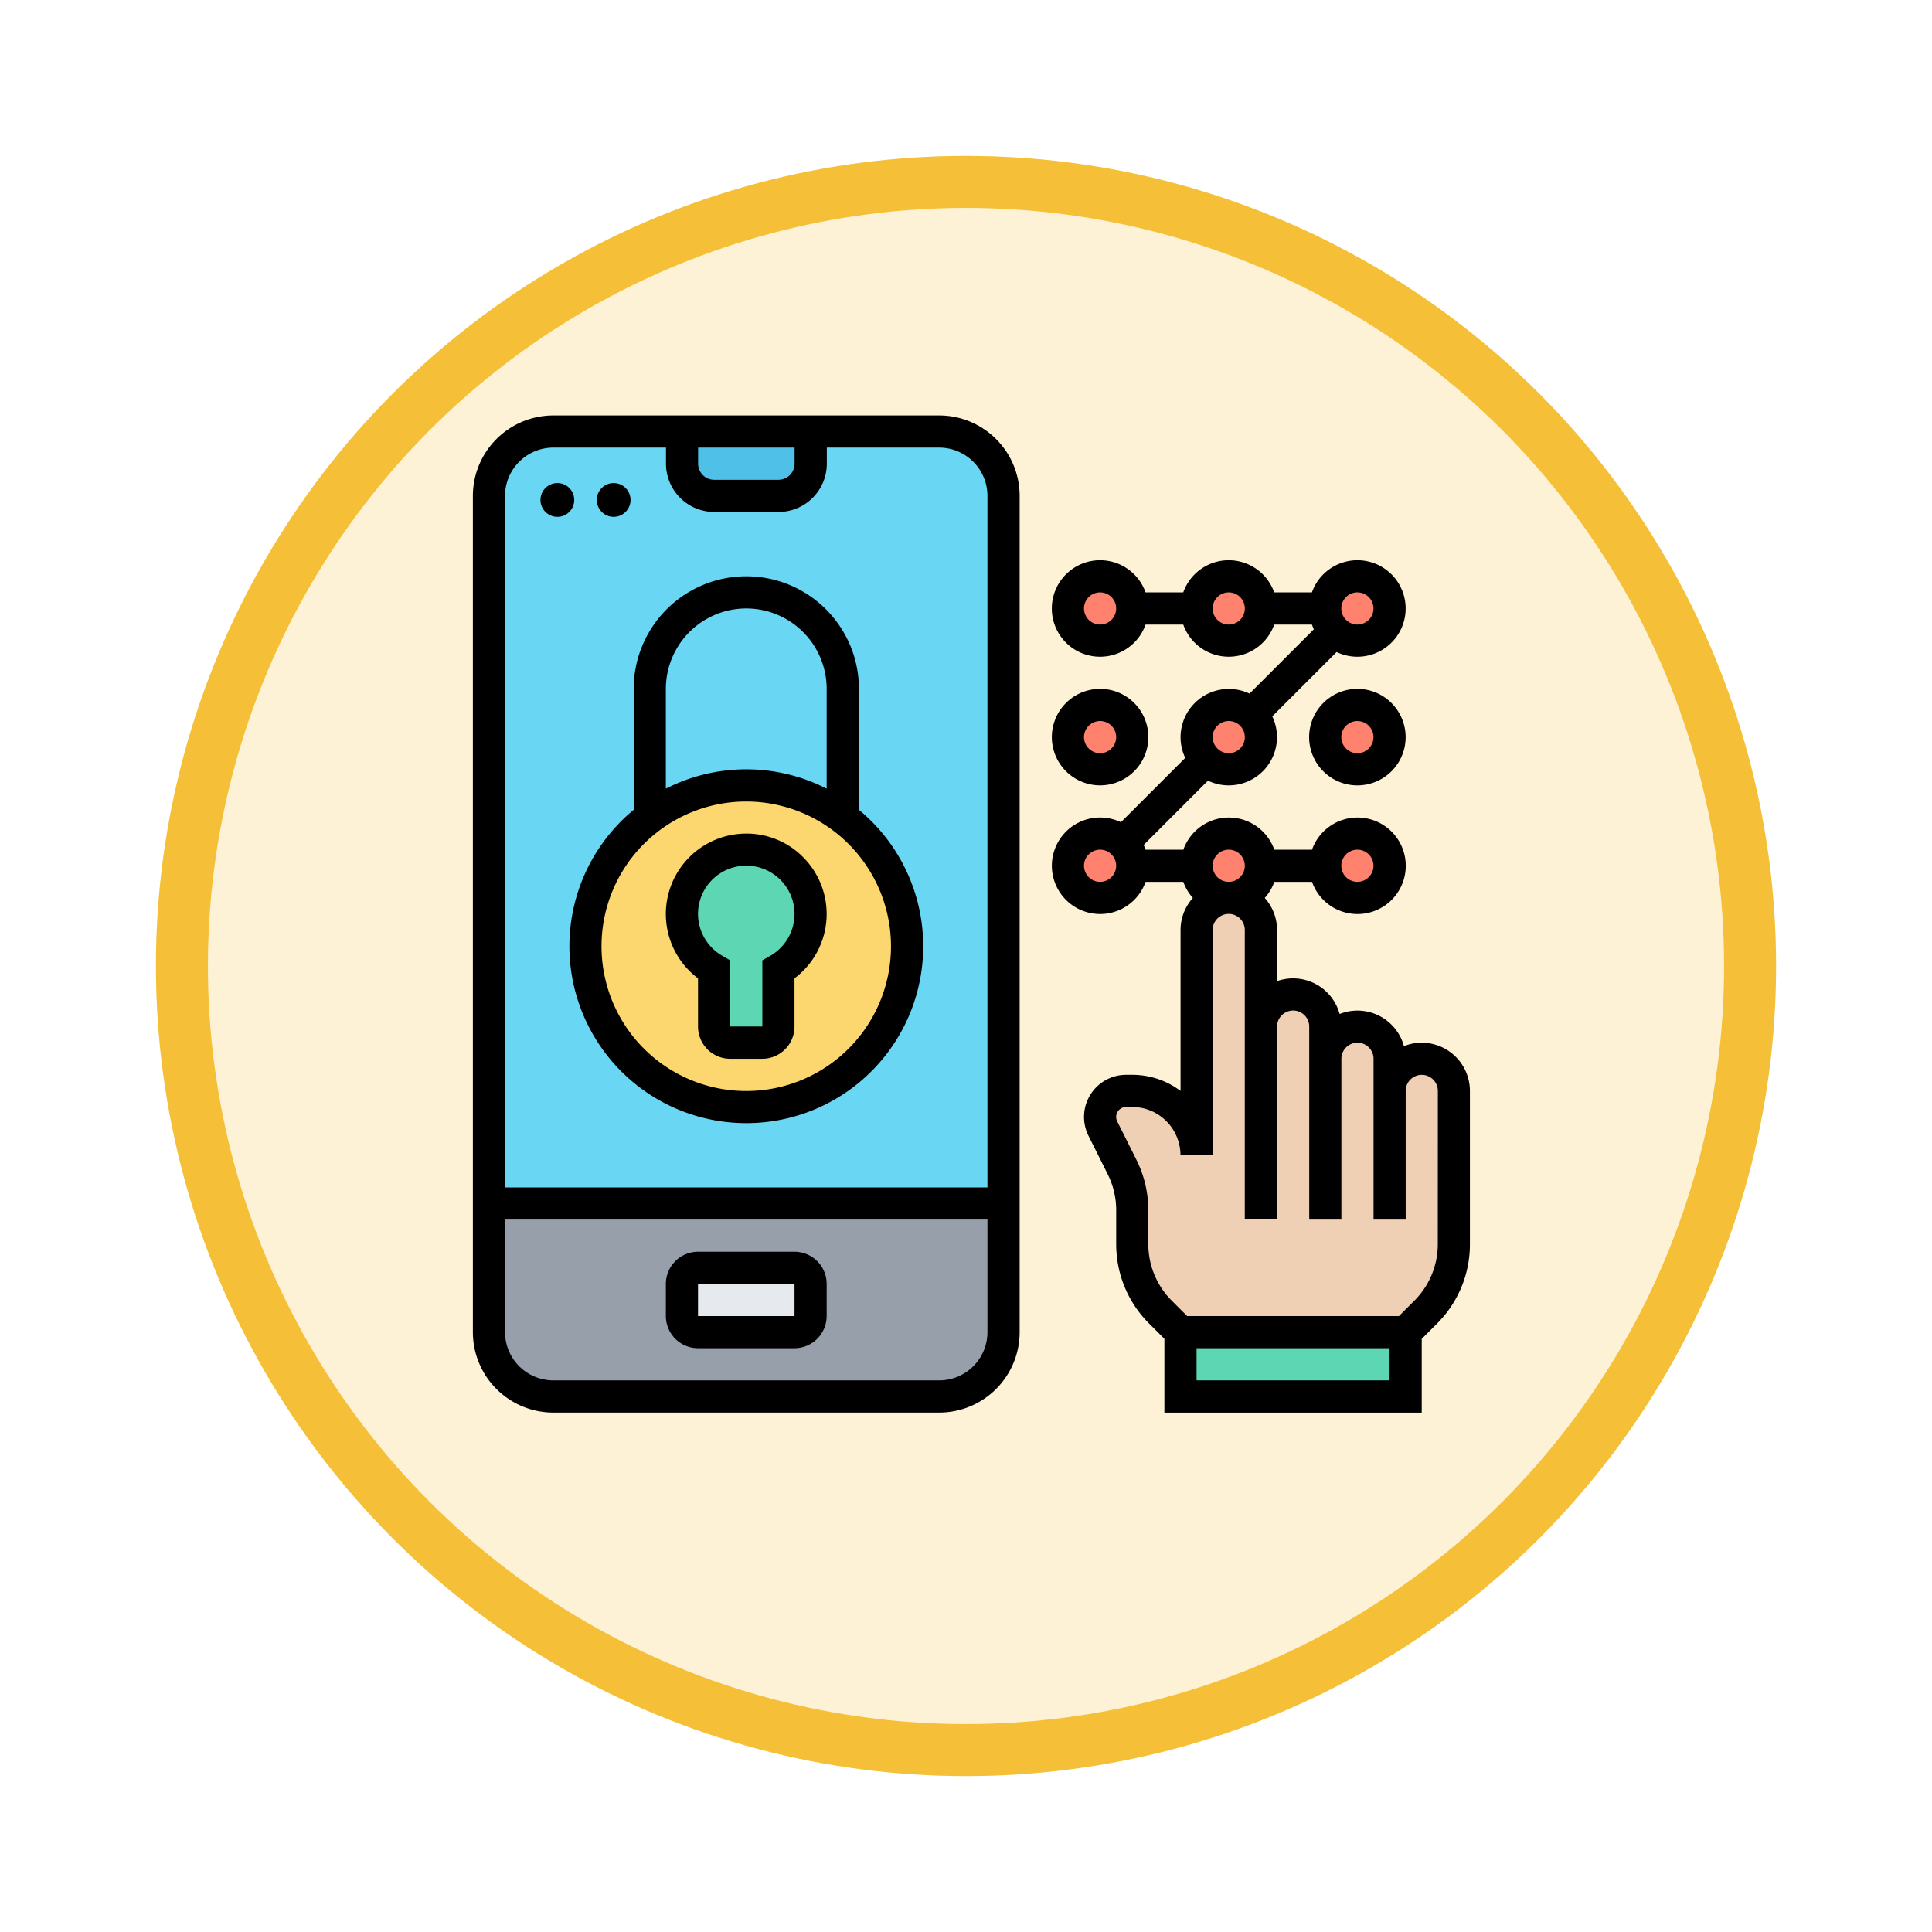 <svg xmlns="http://www.w3.org/2000/svg" xmlns:xlink="http://www.w3.org/1999/xlink" width="111.51" height="111.51" viewBox="0 0 111.51 111.51">
  <defs>
    <filter id="Ellipse_11513" x="0" y="0" width="111.51" height="111.51" filterUnits="userSpaceOnUse">
      <feOffset dy="3" input="SourceAlpha"/>
      <feGaussianBlur stdDeviation="3" result="blur"/>
      <feFlood flood-opacity="0.161"/>
      <feComposite operator="in" in2="blur"/>
      <feComposite in="SourceGraphic"/>
    </filter>
  </defs>
  <g id="Group_1146579" data-name="Group 1146579" transform="translate(-1163.025 -1669.245)">
    <g id="Group_1144092" data-name="Group 1144092" transform="translate(1172.025 1675.245)">
      <g id="Group_1143593" data-name="Group 1143593" transform="translate(0 0)">
        <g id="Group_1143497" data-name="Group 1143497" transform="translate(0 0)">
          <g transform="matrix(1, 0, 0, 1, -9, -6)" filter="url(#Ellipse_11513)">
            <g id="Ellipse_11513-2" data-name="Ellipse 11513" transform="translate(9 6)" fill="#fdf2d5" stroke="#f5c038" stroke-width="3">
              <circle cx="46.755" cy="46.755" r="46.755" stroke="none"/>
              <circle cx="46.755" cy="46.755" r="45.255" fill="none"/>
            </g>
          </g>
        </g>
      </g>
    </g>
    <g id="seguridad-movil" transform="translate(1190.318 1693.225)">
      <g id="Group_1145774" data-name="Group 1145774" transform="translate(0.928 0.928)">
        <g id="Group_1145757" data-name="Group 1145757" transform="translate(0 44.554)">
          <path id="Path_982004" data-name="Path 982004" d="M37.7,392v7.426a3.713,3.713,0,0,1-3.713,3.713H11.713A3.713,3.713,0,0,1,8,399.426V392Z" transform="translate(-8 -392)" fill="#969faa"/>
        </g>
        <g id="Group_1145758" data-name="Group 1145758">
          <path id="Path_982005" data-name="Path 982005" d="M37.7,11.713V52.554H8V11.713A3.713,3.713,0,0,1,11.713,8h7.426V9.856A1.856,1.856,0,0,0,21,11.713h3.713a1.856,1.856,0,0,0,1.856-1.856V8H33.99A3.713,3.713,0,0,1,37.7,11.713Z" transform="translate(-8 -8)" fill="#69d6f4"/>
        </g>
        <g id="Group_1145759" data-name="Group 1145759" transform="translate(48.481 23.126)">
          <ellipse id="Ellipse_11649" data-name="Ellipse 11649" cx="1.625" cy="1.95" rx="1.625" ry="1.95" transform="translate(0 0)" fill="#ff826e"/>
        </g>
        <g id="Group_1145760" data-name="Group 1145760" transform="translate(40.679 23.126)">
          <circle id="Ellipse_11650" data-name="Ellipse 11650" cx="1.95" cy="1.95" r="1.95" transform="translate(0 0)" fill="#ff826e"/>
        </g>
        <g id="Group_1145761" data-name="Group 1145761" transform="translate(40.842 15.78)">
          <path id="Path_982006" data-name="Path 982006" d="M360.543,147.17a1.857,1.857,0,1,1,1.313.543A1.855,1.855,0,0,1,360.543,147.17Z" transform="translate(-360 -144)" fill="#ff826e"/>
        </g>
        <g id="Group_1145762" data-name="Group 1145762" transform="translate(48.481 15.975)">
          <circle id="Ellipse_11651" data-name="Ellipse 11651" cx="1.625" cy="1.625" r="1.625" transform="translate(0 0)" fill="#ff826e"/>
        </g>
        <g id="Group_1145763" data-name="Group 1145763" transform="translate(48.267 8.354)">
          <path id="Path_982007" data-name="Path 982007" d="M424.543,83.17a1.857,1.857,0,1,1,1.313.543A1.855,1.855,0,0,1,424.543,83.17Z" transform="translate(-424 -80)" fill="#ff826e"/>
        </g>
        <g id="Group_1145764" data-name="Group 1145764" transform="translate(40.679 8.173)">
          <circle id="Ellipse_11652" data-name="Ellipse 11652" cx="1.95" cy="1.95" r="1.95" transform="translate(0 0)" fill="#ff826e"/>
        </g>
        <g id="Group_1145765" data-name="Group 1145765" transform="translate(33.528 8.173)">
          <circle id="Ellipse_11653" data-name="Ellipse 11653" cx="1.95" cy="1.95" r="1.95" transform="translate(0 0)" fill="#ff826e"/>
        </g>
        <g id="Group_1145766" data-name="Group 1145766" transform="translate(33.528 15.975)">
          <ellipse id="Ellipse_11654" data-name="Ellipse 11654" cx="1.95" cy="1.625" rx="1.95" ry="1.625" transform="translate(0 0)" fill="#ff826e"/>
        </g>
        <g id="Group_1145767" data-name="Group 1145767" transform="translate(33.416 23.205)">
          <path id="Path_982008" data-name="Path 982008" d="M299.17,208.543a1.858,1.858,0,1,1-1.313-.543A1.855,1.855,0,0,1,299.17,208.543Z" transform="translate(-296 -208)" fill="#ff826e"/>
        </g>
        <g id="Group_1145768" data-name="Group 1145768" transform="translate(39.913 51.98)">
          <path id="Path_982009" data-name="Path 982009" d="M352,456h13v3.713H352Z" transform="translate(-352 -456)" fill="#5cd6b3"/>
        </g>
        <g id="Group_1145769" data-name="Group 1145769" transform="translate(35.272 26.918)">
          <path id="Path_982010" data-name="Path 982010" d="M328.708,251.139a1.856,1.856,0,1,1,3.713,0v8.832a5.57,5.57,0,0,1-1.631,3.938l-1.153,1.153h-13l-1.153-1.153a5.57,5.57,0,0,1-1.631-3.938v-1.948a5.554,5.554,0,0,0-.588-2.49l-1.109-2.221a1.5,1.5,0,0,1,1.342-2.173h.355a3.712,3.712,0,0,1,3.713,3.713v-13a1.856,1.856,0,0,1,3.713,0v5.569a1.856,1.856,0,1,1,3.713,0v1.856a1.856,1.856,0,1,1,3.713,0Z" transform="translate(-312 -240)" fill="#f0d0b4"/>
        </g>
        <g id="Group_1145770" data-name="Group 1145770" transform="translate(11.139 48.267)">
          <path id="Path_982011" data-name="Path 982011" d="M111.426,424.928v1.856a.928.928,0,0,1-.928.928h-5.569a.928.928,0,0,1-.928-.928v-1.856a.928.928,0,0,1,.928-.928H110.5A.928.928,0,0,1,111.426,424.928Z" transform="translate(-104 -424)" fill="#e6e9ed"/>
        </g>
        <g id="Group_1145771" data-name="Group 1145771" transform="translate(5.569 20.421)">
          <path id="Path_982012" data-name="Path 982012" d="M65.282,184A9.282,9.282,0,1,1,56,193.282,9.283,9.283,0,0,1,65.282,184Z" transform="translate(-56 -184)" fill="#fcd770"/>
        </g>
        <g id="Group_1145772" data-name="Group 1145772" transform="translate(11.139 24.134)">
          <path id="Path_982013" data-name="Path 982013" d="M111.429,219.714a3.713,3.713,0,0,1-1.856,3.215v3.282a.928.928,0,0,1-.928.928h-1.856a.928.928,0,0,1-.928-.928v-3.282a3.713,3.713,0,1,1,5.569-3.215Z" transform="translate(-104.004 -216.002)" fill="#5cd6b3"/>
        </g>
        <g id="Group_1145773" data-name="Group 1145773" transform="translate(11.139)">
          <path id="Path_982014" data-name="Path 982014" d="M111.426,8V9.856a1.856,1.856,0,0,1-1.856,1.856h-3.713A1.856,1.856,0,0,1,104,9.856V8Z" transform="translate(-104 -8)" fill="#4fc1e9"/>
        </g>
      </g>
      <g id="Group_1145775" data-name="Group 1145775">
        <path id="Path_982015" data-name="Path 982015" d="M309.349,99.847a2.768,2.768,0,0,0-1.026.2,2.782,2.782,0,0,0-3.713-1.856A2.783,2.783,0,0,0,301,96.293V93.349a2.773,2.773,0,0,0-.711-1.856,2.786,2.786,0,0,0,.552-.928h2.176a2.785,2.785,0,1,0,0-1.856h-2.176a2.784,2.784,0,0,0-5.25,0H293.41a2.789,2.789,0,0,0-.112-.272l3.713-3.713a2.784,2.784,0,0,0,3.712-3.712l3.713-3.713a2.785,2.785,0,1,0-1.425-3.441h-2.176a2.784,2.784,0,0,0-5.25,0H293.41a2.785,2.785,0,1,0,0,1.856h2.176a2.784,2.784,0,0,0,5.25,0h2.176a2.789,2.789,0,0,0,.112.272L299.41,79.7A2.784,2.784,0,0,0,295.7,83.41l-3.713,3.713a2.785,2.785,0,1,0,1.425,3.441h2.176a2.787,2.787,0,0,0,.552.928,2.773,2.773,0,0,0-.711,1.856v9.284a4.618,4.618,0,0,0-2.785-.93h-.355a2.43,2.43,0,0,0-2.174,3.517l1.11,2.22a4.665,4.665,0,0,1,.49,2.076v1.948a6.456,6.456,0,0,0,1.9,4.595l.882.882V121.2h14.852v-4.257l.882-.882a6.455,6.455,0,0,0,1.9-4.594v-8.832A2.788,2.788,0,0,0,309.349,99.847Zm-3.713-11.139a.928.928,0,1,1-.928.928A.929.929,0,0,1,305.636,88.708Zm-7.426,0a.928.928,0,1,1-.928.928A.929.929,0,0,1,298.21,88.708Zm7.426-14.851a.928.928,0,1,1-.928.928A.929.929,0,0,1,305.636,73.856Zm-14.851,1.856a.928.928,0,1,1,.928-.928A.929.929,0,0,1,290.785,75.713Zm7.426,0a.928.928,0,1,1,.928-.928A.929.929,0,0,1,298.21,75.713Zm0,5.569a.928.928,0,1,1-.928.928A.929.929,0,0,1,298.21,81.282Zm-7.426,9.282a.928.928,0,1,1,.928-.928A.929.929,0,0,1,290.785,90.564Zm5.569,28.775v-1.856h11.139v1.856Zm13.923-7.876a4.611,4.611,0,0,1-1.359,3.282l-.882.881H295.81l-.882-.882a4.611,4.611,0,0,1-1.359-3.282v-1.948a6.531,6.531,0,0,0-.686-2.906l-1.11-2.22a.574.574,0,0,1,.513-.83h.354a2.788,2.788,0,0,1,2.785,2.785h1.856v-13a.928.928,0,1,1,1.856,0v16.708H301V98.918a.928.928,0,1,1,1.856,0v11.139h1.856v-9.282a.928.928,0,1,1,1.856,0v9.282h1.856v-7.426a.928.928,0,0,1,1.856,0Z" transform="translate(-254.584 -63.646)"/>
        <path id="Path_982016" data-name="Path 982016" d="M418.785,136a2.785,2.785,0,1,0,2.785,2.785A2.788,2.788,0,0,0,418.785,136Zm0,3.713a.928.928,0,1,1,.928-.928A.929.929,0,0,1,418.785,139.713Z" transform="translate(-367.733 -120.22)"/>
        <path id="Path_982017" data-name="Path 982017" d="M290.785,141.569A2.785,2.785,0,1,0,288,138.785,2.788,2.788,0,0,0,290.785,141.569Zm0-3.713a.928.928,0,1,1-.928.928A.929.929,0,0,1,290.785,137.856Z" transform="translate(-254.584 -120.22)"/>
        <path id="Path_982018" data-name="Path 982018" d="M26.918,0H4.641A4.646,4.646,0,0,0,0,4.641V52.908A4.646,4.646,0,0,0,4.641,57.55H26.918a4.646,4.646,0,0,0,4.641-4.641V4.641A4.646,4.646,0,0,0,26.918,0ZM13,1.856h5.569v.928a.929.929,0,0,1-.928.928H13.923A.929.929,0,0,1,13,2.785Zm-8.354,0h6.5v.928a2.788,2.788,0,0,0,2.785,2.785h3.713a2.788,2.788,0,0,0,2.785-2.785V1.856h6.5A2.788,2.788,0,0,1,29.7,4.641V44.554H1.856V4.641A2.788,2.788,0,0,1,4.641,1.856ZM26.918,55.693H4.641a2.788,2.788,0,0,1-2.785-2.785v-6.5H29.7v6.5A2.788,2.788,0,0,1,26.918,55.693Z"/>
        <path id="Path_982019" data-name="Path 982019" d="M103.426,416H97.856A1.859,1.859,0,0,0,96,417.856v1.856a1.859,1.859,0,0,0,1.856,1.856h5.569a1.859,1.859,0,0,0,1.856-1.856v-1.856A1.859,1.859,0,0,0,103.426,416Zm0,3.713H97.856v-1.856h5.569v1.856Z" transform="translate(-84.861 -367.733)"/>
        <circle id="Ellipse_11655" data-name="Ellipse 11655" cx="0.975" cy="0.975" r="0.975" transform="translate(3.901 3.901)"/>
        <circle id="Ellipse_11656" data-name="Ellipse 11656" cx="0.975" cy="0.975" r="0.975" transform="translate(7.151 3.901)"/>
        <path id="Path_982020" data-name="Path 982020" d="M103.807,209.246a4.6,4.6,0,0,0-3.494-1.236,4.641,4.641,0,0,0-2.457,8.343v2.785a1.859,1.859,0,0,0,1.856,1.856h1.856a1.859,1.859,0,0,0,1.856-1.856v-2.786a4.64,4.64,0,0,0,.382-7.105Zm-1.775,5.8-.463.268v3.818H99.713v-3.818l-.463-.268a2.784,2.784,0,0,1,1.192-5.189c.067,0,.134-.007.2-.007a2.785,2.785,0,0,1,2.784,2.785A2.8,2.8,0,0,1,102.032,215.051Z" transform="translate(-84.861 -183.865)"/>
        <path id="Path_982021" data-name="Path 982021" d="M51.713,93.479a10.21,10.21,0,1,0,13,0V86.5a6.5,6.5,0,0,0-13,0Zm14.851,7.87A8.354,8.354,0,1,1,58.21,93,8.363,8.363,0,0,1,66.564,101.349ZM58.21,81.856A4.646,4.646,0,0,1,62.851,86.5v5.758a10.2,10.2,0,0,0-9.282,0V86.5A4.646,4.646,0,0,1,58.21,81.856Z" transform="translate(-42.431 -70.718)"/>
      </g>
    </g>
  </g>
</svg>
